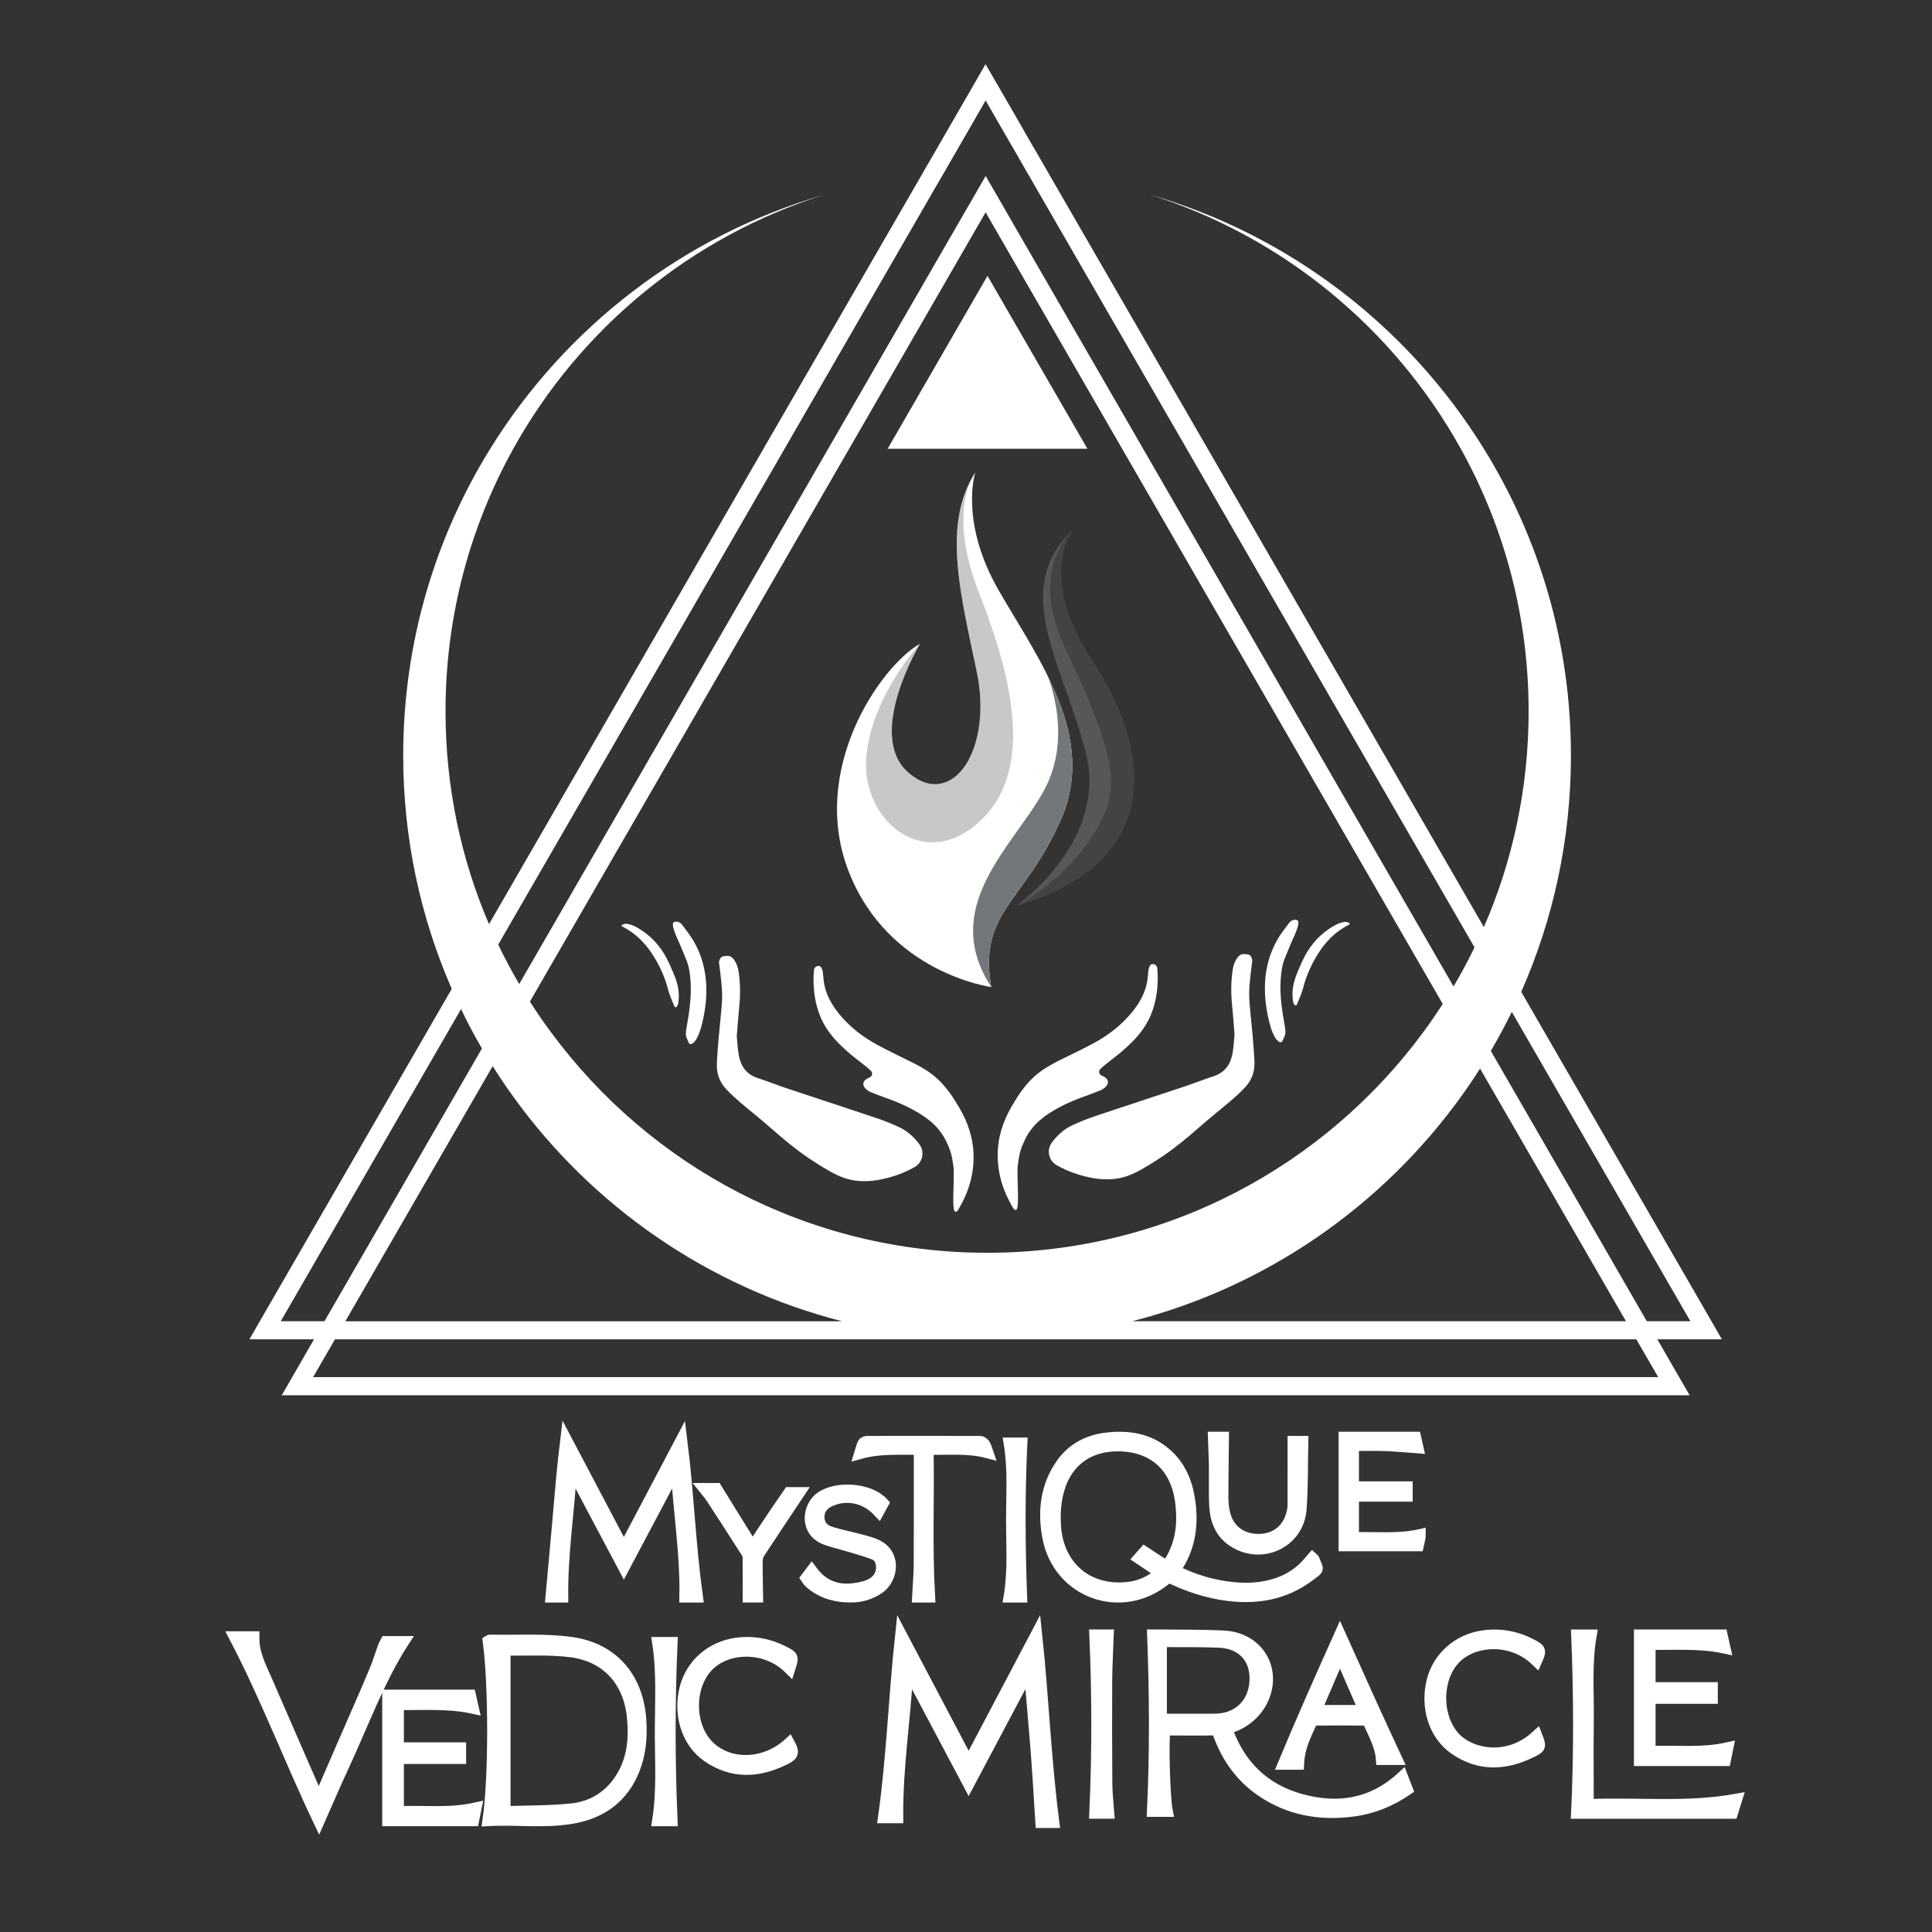 <svg width="80" height="80" viewBox="0 0 80 80" fill="none" xmlns="http://www.w3.org/2000/svg">
<rect x="0" y="0" width="80" height="80" fill="#333333" stroke="none"/>
<path d="M51.12 42.824C51.081 42.37 51.054 41.983 51.016 41.596C50.967 41.112 50.971 40.631 51.044 40.151C51.072 39.974 51.129 39.804 51.237 39.657C51.314 39.554 51.41 39.487 51.547 39.506C51.701 39.526 51.798 39.502 51.856 39.756C51.861 39.768 51.703 40.842 51.728 41.224C51.714 41.402 51.833 42.484 51.865 42.844C51.896 43.199 51.923 43.554 51.943 43.909C51.966 44.33 51.859 44.702 51.559 45.021C51.186 45.418 50.761 45.753 50.342 46.097C50.102 46.294 49.867 46.497 49.634 46.7C49.148 47.125 48.652 47.536 48.115 47.897C47.841 48.081 47.558 48.257 47.27 48.421C46.892 48.636 46.49 48.8 46.052 48.825C45.808 48.84 45.558 48.834 45.319 48.792C44.772 48.698 44.245 48.528 43.76 48.252C43.413 48.055 43.324 47.611 43.566 47.294C43.787 47.003 44.054 46.759 44.381 46.605C44.699 46.453 45.03 46.323 45.364 46.211C46.603 45.794 47.846 45.39 49.087 44.976C49.476 44.846 49.856 44.691 50.246 44.566C50.722 44.413 50.958 44.068 51.04 43.603C51.087 43.326 51.098 43.042 51.12 42.824Z" fill="white"/>
<path d="M41.312 47.843C41.31 47.104 41.53 46.431 41.899 45.799C42.155 45.361 42.432 44.941 42.809 44.595C43.106 44.323 43.448 44.118 43.806 43.938C44.295 43.692 44.792 43.461 45.275 43.202C45.882 42.875 46.427 42.46 46.868 41.922C47.175 41.547 47.413 41.137 47.5 40.654C47.527 40.498 47.535 40.338 47.555 40.18C47.559 40.141 47.569 40.103 47.582 40.066C47.612 39.983 47.654 39.909 47.754 39.921C47.842 39.931 47.911 40 47.92 40.089C47.946 40.368 48.002 41.236 47.629 42.084C47.621 42.103 47.614 42.122 47.605 42.141C47.408 42.549 47.133 42.903 46.808 43.215C46.513 43.496 46.345 43.635 45.989 43.909C45.909 43.982 45.685 44.135 45.558 44.271C45.498 44.336 45.499 44.438 45.564 44.499C45.593 44.527 45.631 44.549 45.668 44.559C45.968 44.701 45.947 44.945 45.604 45.132C45.392 45.217 45.179 45.303 44.964 45.379C44.584 45.512 44.212 45.664 43.857 45.855C43.574 46.006 43.302 46.177 43.058 46.387C42.78 46.625 42.56 46.923 42.41 47.256C42.269 47.564 42.213 47.738 42.149 48.205C42.142 48.263 42.136 48.32 42.135 48.378C42.116 48.966 42.211 49.939 42.091 50.089C42.019 50.117 41.981 50.071 41.948 50.016C41.545 49.346 41.314 48.628 41.312 47.843Z" fill="white"/>
<path d="M53.494 38.974C53.394 39.22 53.293 39.451 53.195 39.698C53.086 39.973 53.048 40.283 53.029 40.58C52.989 41.225 53.087 41.856 53.2 42.486C53.213 42.557 53.218 42.63 53.225 42.702C53.238 42.849 53.158 42.971 53.108 43.1C53.084 43.161 53.006 43.175 52.947 43.128C52.891 43.084 52.839 43.028 52.803 42.968C52.654 42.716 52.58 42.436 52.519 42.154C52.41 41.663 52.355 41.168 52.384 40.666C52.433 39.855 52.688 39.118 53.187 38.473C53.253 38.388 53.317 38.301 53.382 38.215C53.468 38.101 53.599 38.057 53.717 38.104C53.893 38.173 53.517 38.919 53.494 38.974Z" fill="white"/>
<path d="M53.527 41.321C53.476 40.755 53.688 40.335 53.913 39.828C54.159 39.275 54.521 38.809 55.026 38.467C55.223 38.335 55.427 38.211 55.669 38.177C55.756 38.165 55.832 38.188 55.902 38.252C55.881 38.268 55.868 38.282 55.853 38.291C55.312 38.565 54.901 38.978 54.582 39.485C54.308 39.923 54.092 40.388 53.965 40.895C53.904 41.135 53.791 41.364 53.7 41.597C53.7 41.597 53.7 41.597 53.7 41.598C53.683 41.639 53.627 41.643 53.602 41.607C53.565 41.552 53.523 41.458 53.527 41.321Z" fill="white"/>
<path d="M30.508 42.901C30.546 42.447 30.574 42.059 30.612 41.672C30.66 41.189 30.656 40.708 30.584 40.227C30.556 40.05 30.499 39.881 30.39 39.734C30.313 39.631 30.218 39.563 30.08 39.582C29.926 39.603 29.83 39.579 29.771 39.833C29.767 39.845 29.924 40.919 29.9 41.301C29.913 41.479 29.795 42.56 29.763 42.921C29.732 43.276 29.704 43.631 29.685 43.986C29.662 44.406 29.768 44.779 30.068 45.098C30.442 45.494 30.867 45.83 31.286 46.173C31.525 46.37 31.761 46.573 31.994 46.777C32.479 47.202 32.976 47.613 33.512 47.973C33.787 48.158 34.069 48.334 34.357 48.498C34.735 48.713 35.137 48.877 35.576 48.902C35.82 48.916 36.069 48.911 36.309 48.869C36.856 48.775 37.383 48.604 37.868 48.328C38.214 48.132 38.303 47.688 38.062 47.37C37.841 47.08 37.574 46.836 37.246 46.681C36.929 46.529 36.598 46.4 36.264 46.288C35.024 45.87 33.781 45.467 32.541 45.053C32.152 44.923 31.771 44.768 31.381 44.643C30.906 44.49 30.669 44.145 30.588 43.68C30.541 43.403 30.53 43.118 30.508 42.901Z" fill="white"/>
<path d="M40.314 47.92C40.316 47.181 40.096 46.508 39.727 45.876C39.471 45.438 39.194 45.018 38.817 44.673C38.52 44.4 38.178 44.196 37.82 44.016C37.331 43.769 36.834 43.538 36.352 43.279C35.744 42.952 35.199 42.537 34.758 41.999C34.452 41.624 34.213 41.214 34.126 40.731C34.099 40.575 34.091 40.416 34.071 40.257C34.067 40.218 34.057 40.18 34.044 40.143C34.014 40.06 33.972 39.986 33.872 39.998C33.784 40.008 33.715 40.077 33.706 40.166C33.68 40.445 33.624 41.313 33.998 42.162C34.005 42.18 34.012 42.199 34.021 42.218C34.218 42.626 34.493 42.98 34.819 43.292C35.113 43.574 35.281 43.712 35.637 43.986C35.717 44.059 35.942 44.212 36.068 44.348C36.128 44.413 36.127 44.516 36.062 44.576C36.033 44.605 35.995 44.626 35.958 44.636C35.658 44.778 35.679 45.022 36.022 45.209C36.234 45.295 36.447 45.38 36.663 45.456C37.043 45.589 37.414 45.741 37.769 45.932C38.053 46.084 38.324 46.254 38.568 46.464C38.846 46.702 39.066 47 39.216 47.333C39.357 47.641 39.413 47.816 39.477 48.282C39.484 48.34 39.49 48.397 39.491 48.455C39.51 49.043 39.415 50.017 39.535 50.166C39.608 50.195 39.645 50.148 39.678 50.093C40.082 49.424 40.312 48.706 40.314 47.92Z" fill="white"/>
<path d="M28.132 39.053C28.232 39.298 28.333 39.53 28.431 39.776C28.54 40.051 28.578 40.361 28.596 40.658C28.637 41.303 28.539 41.934 28.426 42.564C28.413 42.635 28.407 42.708 28.401 42.78C28.388 42.927 28.469 43.049 28.518 43.178C28.541 43.239 28.62 43.253 28.679 43.206C28.735 43.163 28.787 43.106 28.823 43.046C28.972 42.794 29.046 42.514 29.108 42.232C29.216 41.742 29.271 41.246 29.241 40.744C29.193 39.933 28.938 39.197 28.439 38.551C28.373 38.466 28.309 38.379 28.244 38.293C28.158 38.179 28.027 38.135 27.909 38.182C27.734 38.25 28.109 38.995 28.132 39.053Z" fill="white"/>
<path d="M28.1 41.398C28.151 40.832 27.939 40.412 27.714 39.905C27.468 39.352 27.106 38.886 26.601 38.544C26.404 38.412 26.2 38.288 25.958 38.254C25.871 38.242 25.795 38.265 25.725 38.329C25.746 38.345 25.759 38.36 25.774 38.368C26.315 38.642 26.726 39.055 27.045 39.562C27.32 40 27.535 40.465 27.663 40.972C27.723 41.212 27.836 41.441 27.927 41.674C27.927 41.674 27.927 41.674 27.927 41.675C27.944 41.716 28 41.72 28.025 41.684C28.062 41.629 28.104 41.535 28.1 41.398Z" fill="white"/>
<path d="M41.046 40.871C41.046 40.871 36.794 40.312 35.143 36.087C33.492 31.862 36.458 27.581 38.095 26.658C38.095 26.658 35.814 30.454 37.624 32.002C39.433 33.551 41.131 31.051 40.441 27.787C39.751 24.522 39.023 21.687 40.385 19.561C40.385 19.561 39.713 21.593 41.355 24.447C42.997 27.301 45.44 30.51 43.929 33.942C42.418 37.374 40.497 37.766 41.046 40.871Z" fill="white"/>
<path d="M35.87 31.387C35.672 33.94 38.221 36.143 40.543 34.035C42.865 31.927 41.914 28.057 40.543 24.559C39.508 21.919 39.945 20.416 40.222 19.838C39.087 21.932 39.78 24.663 40.441 27.787C41.131 31.05 39.433 33.55 37.624 32.002C35.814 30.454 38.094 26.658 38.094 26.658C38.094 26.658 36.068 28.833 35.87 31.387Z" fill="#73777A" fill-opacity="0.4"/>
<path d="M43.929 33.942C44.851 31.848 44.3 29.84 43.36 27.943C43.412 28.064 44.456 30.547 43.201 32.785C41.914 35.079 38.892 37.569 41.047 40.87C40.497 37.766 42.418 37.374 43.929 33.942Z" fill="#73777A"/>
<path d="M42.076 37.519C42.076 37.519 45.883 34.858 44.968 31.2C44.053 27.542 41.771 24.4 44.461 21.902C44.461 21.902 42.88 23.803 45.25 27.386C47.621 30.967 48.338 35.675 42.076 37.519Z" fill="#505559" fill-opacity="0.5"/>
<path d="M45.895 33.222C46.278 31.842 45.627 30.065 44.083 26.785C42.748 23.948 44.004 22.368 44.368 21.991C41.826 24.475 44.064 27.585 44.968 31.2C45.883 34.858 42.076 37.519 42.076 37.519C44.17 36.322 45.513 34.602 45.895 33.222Z" fill="#73777A" fill-opacity="0.4"/>
<path d="M48.61 65.034C49.402 65.434 50.219 65.682 51.086 65.764C51.687 65.82 52.282 65.784 52.859 65.596C53.401 65.42 53.858 65.118 54.223 64.678C54.263 64.63 54.306 64.584 54.347 64.536C54.365 64.552 54.379 64.558 54.384 64.568C54.555 65.034 54.645 64.909 54.195 65.246C53.199 65.991 52.067 66.193 50.855 66.043C50.05 65.943 49.287 65.696 48.553 65.357C48.452 65.311 48.378 65.285 48.269 65.375C46.452 66.886 43.819 65.942 43.403 63.617C43.213 62.555 43.33 61.525 43.978 60.615C44.426 59.987 45.064 59.66 45.817 59.57C46.718 59.463 47.568 59.591 48.28 60.214C48.867 60.729 49.139 61.41 49.245 62.162C49.373 63.057 49.277 63.923 48.813 64.722C48.756 64.821 48.689 64.913 48.61 65.034ZM48.307 64.883C48.385 64.769 48.454 64.679 48.511 64.582C48.943 63.841 49.014 63.038 48.912 62.206C48.732 60.742 47.797 59.877 46.355 59.848C45.086 59.823 44.172 60.477 43.828 61.664C43.677 62.182 43.647 62.713 43.689 63.252C43.819 64.888 45.029 65.916 46.658 65.76C47.194 65.709 47.67 65.507 48.073 65.12C47.767 64.915 47.48 64.723 47.181 64.523C47.264 64.429 47.328 64.356 47.391 64.284C47.698 64.484 47.989 64.675 48.307 64.883Z" fill="white"/>
<path d="M48.61 65.034C49.402 65.434 50.219 65.682 51.086 65.764C51.687 65.82 52.282 65.784 52.859 65.596C53.401 65.42 53.858 65.118 54.223 64.678C54.263 64.63 54.306 64.584 54.347 64.536C54.365 64.552 54.379 64.558 54.384 64.568C54.555 65.034 54.645 64.909 54.195 65.246C53.199 65.991 52.067 66.193 50.855 66.043C50.05 65.943 49.287 65.696 48.553 65.357C48.452 65.311 48.378 65.285 48.269 65.375C46.452 66.886 43.819 65.942 43.403 63.617C43.213 62.555 43.33 61.525 43.978 60.615C44.426 59.987 45.064 59.66 45.817 59.57C46.718 59.463 47.568 59.591 48.28 60.214C48.867 60.729 49.139 61.41 49.245 62.162C49.373 63.057 49.277 63.923 48.813 64.722C48.756 64.821 48.689 64.913 48.61 65.034ZM48.307 64.883C48.385 64.769 48.454 64.679 48.511 64.582C48.943 63.841 49.014 63.038 48.912 62.206C48.732 60.742 47.797 59.877 46.355 59.848C45.086 59.823 44.172 60.477 43.828 61.664C43.677 62.182 43.647 62.713 43.689 63.252C43.819 64.888 45.029 65.916 46.658 65.76C47.194 65.709 47.67 65.507 48.073 65.12C47.767 64.915 47.48 64.723 47.181 64.523C47.264 64.429 47.328 64.356 47.391 64.284C47.698 64.484 47.989 64.675 48.307 64.883Z" stroke="white" stroke-width="0.5" stroke-miterlimit="10"/>
<path d="M27.969 60.844C27.262 62.176 26.557 63.507 25.832 64.875L23.694 60.845C23.665 60.852 23.668 60.851 23.638 60.857C23.537 62.605 23.26 64.34 23.279 66.107H22.839C22.937 65.029 23.037 63.952 23.131 62.875C23.224 61.803 23.311 60.732 23.444 59.648C24.235 61.148 25.025 62.647 25.832 64.177C26.635 62.653 27.424 61.157 28.213 59.662C28.482 61.81 28.559 63.965 28.854 66.107H28.382C28.415 64.344 28.126 62.608 28.027 60.857C27.997 60.851 28 60.852 27.969 60.844Z" fill="white"/>
<path d="M27.969 60.844C27.262 62.176 26.557 63.507 25.832 64.875L23.694 60.845C23.665 60.852 23.668 60.851 23.638 60.857C23.537 62.605 23.26 64.34 23.279 66.107H22.839C22.937 65.029 23.037 63.952 23.131 62.875C23.224 61.803 23.311 60.732 23.444 59.648C24.235 61.148 25.025 62.647 25.832 64.177C26.635 62.653 27.424 61.157 28.213 59.662C28.482 61.81 28.559 63.965 28.854 66.107H28.382C28.415 64.344 28.126 62.608 28.027 60.857C27.997 60.851 28 60.852 27.969 60.844Z" stroke="white" stroke-width="0.5" stroke-miterlimit="10"/>
<path d="M56.022 61.589H58.246V61.931H56.022V63.697C56.944 63.661 57.866 63.775 58.786 63.572C58.786 63.597 58.789 63.617 58.786 63.636C58.763 63.748 58.739 63.86 58.711 63.984H55.679V59.536H58.599C58.63 59.673 58.662 59.812 58.688 59.929C58.244 59.897 57.806 59.852 57.366 59.836C56.922 59.82 56.477 59.833 56.021 59.833C56.022 60.428 56.022 60.989 56.022 61.589Z" fill="white"/>
<path d="M56.022 61.589H58.246V61.931H56.022V63.697C56.944 63.661 57.866 63.775 58.786 63.572C58.786 63.597 58.789 63.617 58.786 63.636C58.763 63.748 58.739 63.86 58.711 63.984H55.679V59.536H58.599C58.63 59.673 58.662 59.812 58.688 59.929C58.244 59.897 57.806 59.852 57.366 59.836C56.922 59.82 56.477 59.833 56.021 59.833C56.022 60.428 56.022 60.989 56.022 61.589Z" stroke="white" stroke-width="0.5" stroke-miterlimit="10"/>
<path d="M38.087 59.987C37.257 60.005 36.451 59.931 35.63 60.159C35.672 60.023 35.7 59.896 35.754 59.779C35.773 59.74 35.855 59.708 35.908 59.708C37.469 59.704 39.031 59.703 40.593 59.71C40.653 59.71 40.731 59.781 40.768 59.841C40.817 59.916 40.832 60.013 40.872 60.127C40.061 59.914 39.252 60.013 38.407 59.986C38.446 62.037 38.351 64.07 38.469 66.107H38.018C38.041 65.657 38.083 65.212 38.085 64.767C38.094 63.263 38.088 61.758 38.088 60.254V59.987H38.087Z" fill="white"/>
<path d="M38.087 59.987C37.257 60.005 36.451 59.931 35.63 60.159C35.672 60.023 35.7 59.896 35.754 59.779C35.773 59.74 35.855 59.708 35.908 59.708C37.469 59.704 39.031 59.703 40.593 59.71C40.653 59.71 40.731 59.781 40.768 59.841C40.817 59.916 40.832 60.013 40.872 60.127C40.061 59.914 39.252 60.013 38.407 59.986C38.446 62.037 38.351 64.07 38.469 66.107H38.018C38.041 65.657 38.083 65.212 38.085 64.767C38.094 63.263 38.088 61.758 38.088 60.254V59.987H38.087Z" stroke="white" stroke-width="0.5" stroke-miterlimit="10"/>
<path d="M50.268 59.536H50.638C50.63 60.401 50.614 61.217 50.616 62.033C50.617 62.265 50.644 62.504 50.704 62.728C50.885 63.395 51.428 63.777 52.142 63.766C52.825 63.755 53.336 63.356 53.508 62.693C53.536 62.583 53.562 62.469 53.563 62.357C53.567 61.439 53.565 60.522 53.565 59.709H53.725H53.924C53.903 60.551 53.924 61.52 53.854 62.481C53.752 63.876 52.209 64.58 51.047 63.792C50.513 63.431 50.34 62.88 50.316 62.275C50.295 61.74 50.314 61.206 50.308 60.671C50.302 60.309 50.282 59.948 50.268 59.536Z" fill="white"/>
<path d="M50.268 59.536H50.638C50.63 60.401 50.614 61.217 50.616 62.033C50.617 62.265 50.644 62.504 50.704 62.728C50.885 63.395 51.428 63.777 52.142 63.766C52.825 63.755 53.336 63.356 53.508 62.693C53.536 62.583 53.562 62.469 53.563 62.357C53.567 61.439 53.565 60.522 53.565 59.709H53.725H53.924C53.903 60.551 53.924 61.52 53.854 62.481C53.752 63.876 52.209 64.58 51.047 63.792C50.513 63.431 50.34 62.88 50.316 62.275C50.295 61.74 50.314 61.206 50.308 60.671C50.302 60.309 50.282 59.948 50.268 59.536Z" stroke="white" stroke-width="0.5" stroke-miterlimit="10"/>
<path d="M36.549 62.247C36.494 62.347 36.438 62.452 36.378 62.562C35.845 61.995 35.076 61.829 34.395 62.123C34.092 62.255 33.891 62.463 33.891 62.819C33.891 63.164 34.094 63.366 34.391 63.461C34.763 63.579 35.148 63.653 35.525 63.752C35.752 63.811 35.981 63.867 36.199 63.953C37.114 64.311 36.956 65.367 36.381 65.757C36.035 65.993 35.651 66.106 35.235 66.106C34.643 66.107 34.093 65.967 33.621 65.59C33.571 65.551 33.525 65.505 33.482 65.457C33.455 65.427 33.435 65.389 33.404 65.344C33.475 65.252 33.543 65.163 33.612 65.07C34.189 65.845 34.959 65.946 35.811 65.715C36.28 65.587 36.533 65.268 36.525 64.892C36.52 64.645 36.424 64.424 36.194 64.336C35.812 64.19 35.413 64.086 35.02 63.967C34.742 63.883 34.454 63.823 34.183 63.718C33.324 63.384 33.467 62.367 34.016 61.999C34.693 61.551 36.01 61.656 36.549 62.247Z" fill="white"/>
<path d="M36.549 62.247C36.494 62.347 36.438 62.452 36.378 62.562C35.845 61.995 35.076 61.829 34.395 62.123C34.092 62.255 33.891 62.463 33.891 62.819C33.891 63.164 34.094 63.366 34.391 63.461C34.763 63.579 35.148 63.653 35.525 63.752C35.752 63.811 35.981 63.867 36.199 63.953C37.114 64.311 36.956 65.367 36.381 65.757C36.035 65.993 35.651 66.106 35.235 66.106C34.643 66.107 34.093 65.967 33.621 65.59C33.571 65.551 33.525 65.505 33.482 65.457C33.455 65.427 33.435 65.389 33.404 65.344C33.475 65.252 33.543 65.163 33.612 65.07C34.189 65.845 34.959 65.946 35.811 65.715C36.28 65.587 36.533 65.268 36.525 64.892C36.52 64.645 36.424 64.424 36.194 64.336C35.812 64.19 35.413 64.086 35.02 63.967C34.742 63.883 34.454 63.823 34.183 63.718C33.324 63.384 33.467 62.367 34.016 61.999C34.693 61.551 36.01 61.656 36.549 62.247Z" stroke="white" stroke-width="0.5" stroke-miterlimit="10"/>
<path d="M29.197 61.658H29.657C29.657 61.658 30.655 63.283 31.168 64.096C31.669 63.285 32.68 61.828 32.68 61.828C32.68 61.828 32.756 61.828 32.824 61.828C32.912 61.828 33 61.828 33.065 61.828C32.521 62.645 31.976 63.458 31.44 64.277C31.37 64.382 31.332 64.505 31.331 64.632C31.326 65.121 31.341 65.61 31.348 66.106H31.002C31.002 65.56 31.006 65.026 30.999 64.493C30.998 64.415 30.975 64.34 30.933 64.274C30.451 63.517 29.963 62.764 29.474 62.012C29.4 61.899 29.307 61.797 29.197 61.658Z" fill="white"/>
<path d="M29.197 61.658H29.657C29.657 61.658 30.655 63.283 31.168 64.096C31.669 63.285 32.68 61.828 32.68 61.828C32.68 61.828 32.756 61.828 32.824 61.828C32.912 61.828 33 61.828 33.065 61.828C32.521 62.645 31.976 63.458 31.44 64.277C31.37 64.382 31.332 64.505 31.331 64.632C31.326 65.121 31.341 65.61 31.348 66.106H31.002C31.002 65.56 31.006 65.026 30.999 64.493C30.998 64.415 30.975 64.34 30.933 64.274C30.451 63.517 29.963 62.764 29.474 62.012C29.4 61.899 29.307 61.797 29.197 61.658Z" stroke="white" stroke-width="0.5" stroke-miterlimit="10"/>
<path d="M41.812 59.776H42.289C42.19 61.884 42.202 63.983 42.28 66.107H42.069H41.81C41.986 65.049 41.908 63.996 41.908 62.945C41.908 61.891 41.986 60.834 41.812 59.776Z" fill="white"/>
<path d="M41.812 59.776H42.289C42.19 61.884 42.202 63.983 42.28 66.107H42.069H41.81C41.986 65.049 41.908 63.996 41.908 62.945C41.908 61.891 41.986 60.834 41.812 59.776Z" stroke="white" stroke-width="0.5" stroke-miterlimit="10"/>
<path d="M58.062 73.602L58.254 74.099C57.581 74.557 56.856 74.858 56.059 74.966C54.681 75.153 53.384 74.937 52.221 74.132C51.39 73.556 50.831 72.767 50.484 71.825C50.424 71.663 50.351 71.605 50.173 71.61C49.607 71.623 49.041 71.613 48.475 71.612C48.388 71.612 48.301 71.612 48.22 71.612C48.133 72.052 48.199 74.425 48.31 74.982H47.745C47.856 72.571 47.844 70.162 47.751 67.724C47.821 67.724 47.954 67.722 48.087 67.724C48.961 67.736 49.835 67.721 50.706 67.77C51.915 67.84 52.713 68.868 52.391 70.042C52.186 70.79 51.567 71.354 50.816 71.555C50.801 71.559 50.786 71.564 50.769 71.568C51.303 73.099 52.324 74.112 53.877 74.534C55.407 74.951 56.826 74.735 58.062 73.602ZM48.069 71.21C48.784 71.21 49.468 71.21 50.153 71.21C50.268 71.21 50.385 71.209 50.499 71.199C51.407 71.113 52.001 70.426 51.991 69.479C51.983 68.604 51.414 68.019 50.486 67.978C49.72 67.945 48.952 67.958 48.184 67.953C48.146 67.953 48.109 67.971 48.068 67.981V71.21H48.069Z" fill="white"/>
<path d="M58.062 73.602L58.254 74.099C57.581 74.557 56.856 74.858 56.059 74.966C54.681 75.153 53.384 74.937 52.221 74.132C51.39 73.556 50.831 72.767 50.484 71.825C50.424 71.663 50.351 71.605 50.173 71.61C49.607 71.623 49.041 71.613 48.475 71.612C48.388 71.612 48.301 71.612 48.22 71.612C48.133 72.052 48.199 74.425 48.31 74.982H47.745C47.856 72.571 47.844 70.162 47.751 67.724C47.821 67.724 47.954 67.722 48.087 67.724C48.961 67.736 49.835 67.721 50.706 67.77C51.915 67.84 52.713 68.868 52.391 70.042C52.186 70.79 51.567 71.354 50.816 71.555C50.801 71.559 50.786 71.564 50.769 71.568C51.303 73.099 52.324 74.112 53.877 74.534C55.407 74.951 56.826 74.735 58.062 73.602ZM48.069 71.21C48.784 71.21 49.468 71.21 50.153 71.21C50.268 71.21 50.385 71.209 50.499 71.199C51.407 71.113 52.001 70.426 51.991 69.479C51.983 68.604 51.414 68.019 50.486 67.978C49.72 67.945 48.952 67.958 48.184 67.953C48.146 67.953 48.109 67.971 48.068 67.981V71.21H48.069Z" stroke="white" stroke-width="0.5" stroke-miterlimit="10"/>
<path d="M42.593 69.16C41.773 70.705 40.953 72.251 40.11 73.838C39.267 72.249 38.447 70.705 37.629 69.16C37.608 69.165 37.588 69.168 37.567 69.172C37.457 71.195 37.13 73.203 37.151 75.246H36.608C36.955 72.787 37.039 70.281 37.313 67.725C38.256 69.515 39.169 71.247 40.11 73.031C41.043 71.26 41.959 69.525 42.908 67.724C43.18 70.281 43.269 72.784 43.612 75.443H43.121C43.049 74.228 42.983 73.211 42.902 72.193C42.823 71.186 42.731 70.179 42.644 69.171C42.628 69.168 42.61 69.164 42.593 69.16Z" fill="white"/>
<path d="M42.593 69.16C41.773 70.705 40.953 72.251 40.11 73.838C39.267 72.249 38.447 70.705 37.629 69.16C37.608 69.165 37.588 69.168 37.567 69.172C37.457 71.195 37.13 73.203 37.151 75.246H36.608C36.955 72.787 37.039 70.281 37.313 67.725C38.256 69.515 39.169 71.247 40.11 73.031C41.043 71.26 41.959 69.525 42.908 67.724C43.18 70.281 43.269 72.784 43.612 75.443H43.121C43.049 74.228 42.983 73.211 42.902 72.193C42.823 71.186 42.731 70.179 42.644 69.171C42.628 69.168 42.61 69.164 42.593 69.16Z" stroke="white" stroke-width="0.5" stroke-miterlimit="10"/>
<path d="M68.304 72.548C69.382 72.502 70.445 72.637 71.52 72.398C71.487 72.563 71.456 72.713 71.422 72.878H67.908V67.724H71.29C71.326 67.883 71.363 68.043 71.402 68.219C70.369 67.995 69.342 68.087 68.304 68.065C68.304 68.758 68.304 69.21 68.304 69.905H70.881V70.302H68.304C68.304 70.998 68.304 71.826 68.304 72.548Z" fill="white"/>
<path d="M68.304 72.548C69.382 72.502 70.445 72.637 71.52 72.398C71.487 72.563 71.456 72.713 71.422 72.878H67.908V67.724H71.29C71.326 67.883 71.363 68.043 71.402 68.219C70.369 67.995 69.342 68.087 68.304 68.065C68.304 68.758 68.304 69.21 68.304 69.905H70.881V70.302H68.304C68.304 70.998 68.304 71.826 68.304 72.548Z" stroke="white" stroke-width="0.5" stroke-miterlimit="10"/>
<path d="M71.885 74.528C71.832 74.698 71.777 74.874 71.719 75.06H65.306C65.419 72.621 65.41 70.192 65.311 67.725H65.557H65.863C65.661 68.892 65.761 70.058 65.746 71.219C65.732 72.378 65.743 73.536 65.743 74.747C67.791 74.657 69.832 74.899 71.885 74.528Z" fill="white"/>
<path d="M71.885 74.528C71.832 74.698 71.777 74.874 71.719 75.06H65.306C65.419 72.621 65.41 70.192 65.311 67.725H65.557H65.863C65.661 68.892 65.761 70.058 65.746 71.219C65.732 72.378 65.743 73.536 65.743 74.747C67.791 74.657 69.832 74.899 71.885 74.528Z" stroke="white" stroke-width="0.5" stroke-miterlimit="10"/>
<path d="M55.485 67.725C56.272 69.475 57.042 71.187 57.811 72.833H57.223C57.188 72.323 56.923 71.824 56.69 71.316C56.665 71.26 56.568 71.204 56.505 71.203C55.828 71.195 55.151 71.195 54.473 71.203C54.408 71.204 54.311 71.26 54.286 71.317C54.056 71.826 53.785 72.321 53.75 73.031H53.169C53.932 71.197 54.701 69.477 55.485 67.725ZM56.519 70.85C56.173 70.054 55.839 69.285 55.484 68.469C55.129 69.294 54.8 70.061 54.461 70.85H56.519Z" fill="white"/>
<path d="M55.485 67.725C56.272 69.475 57.042 71.187 57.811 72.833H57.223C57.188 72.323 56.923 71.824 56.69 71.316C56.665 71.26 56.568 71.204 56.505 71.203C55.828 71.195 55.151 71.195 54.473 71.203C54.408 71.204 54.311 71.26 54.286 71.317C54.056 71.826 53.785 72.321 53.75 73.031H53.169C53.932 71.197 54.701 69.477 55.485 67.725ZM56.519 70.85C56.173 70.054 55.839 69.285 55.484 68.469C55.129 69.294 54.8 70.061 54.461 70.85H56.519Z" stroke="white" stroke-width="0.5" stroke-miterlimit="10"/>
<path d="M63.617 68.744C62.591 67.755 60.99 67.877 60.235 68.669C59.453 69.49 59.431 71.03 60.177 71.906C60.823 72.664 62.41 73.008 63.624 71.905C63.785 72.328 63.788 72.342 63.41 72.53C62.335 73.064 61.265 73.117 60.245 72.411C59.402 71.828 59.048 70.686 59.325 69.596C59.574 68.62 60.394 67.906 61.407 67.761C62.12 67.658 62.786 67.785 63.417 68.117C63.783 68.306 63.793 68.349 63.617 68.744Z" fill="white"/>
<path d="M63.617 68.744C62.591 67.755 60.99 67.877 60.235 68.669C59.453 69.49 59.431 71.03 60.177 71.906C60.823 72.664 62.41 73.008 63.624 71.905C63.785 72.328 63.788 72.342 63.41 72.53C62.335 73.064 61.265 73.117 60.245 72.411C59.402 71.828 59.048 70.686 59.325 69.596C59.574 68.62 60.394 67.906 61.407 67.761C62.12 67.658 62.786 67.785 63.417 68.117C63.783 68.306 63.793 68.349 63.617 68.744Z" stroke="white" stroke-width="0.5" stroke-miterlimit="10"/>
<path d="M45.889 75.059H45.357C45.466 72.612 45.464 70.17 45.358 67.724H45.867C45.845 68.35 45.809 68.969 45.804 69.588C45.797 71.019 45.799 72.449 45.81 73.879C45.813 74.269 45.86 74.659 45.889 75.059Z" fill="white"/>
<path d="M45.889 75.059H45.357C45.466 72.612 45.464 70.17 45.358 67.724H45.867C45.845 68.35 45.809 68.969 45.804 69.588C45.797 71.019 45.799 72.449 45.81 73.879C45.813 74.269 45.86 74.659 45.889 75.059Z" stroke="white" stroke-width="0.5" stroke-miterlimit="10"/>
<path d="M20.231 75.365C20.484 73.612 20.485 69.82 20.239 67.96C20.251 67.952 20.264 67.935 20.277 67.936C21.398 67.96 22.533 67.882 23.638 68.03C25.39 68.267 26.421 69.514 26.517 71.285C26.553 71.959 26.497 72.621 26.246 73.255C25.818 74.34 25.007 74.988 23.884 75.23C22.676 75.489 21.452 75.298 20.231 75.365ZM20.89 75.039C21.828 75.006 22.754 75.021 23.668 74.925C24.512 74.838 25.216 74.418 25.695 73.688C26.216 72.895 26.3 72.007 26.209 71.095C26.059 69.599 25.137 68.567 23.648 68.375C22.754 68.26 21.838 68.319 20.931 68.302C20.918 68.302 20.905 68.321 20.89 68.332V75.039Z" fill="white"/>
<path d="M20.231 75.365C20.484 73.612 20.485 69.82 20.239 67.96C20.251 67.952 20.264 67.935 20.277 67.936C21.398 67.96 22.533 67.882 23.638 68.03C25.39 68.267 26.421 69.514 26.517 71.285C26.553 71.959 26.497 72.621 26.246 73.255C25.818 74.34 25.007 74.988 23.884 75.23C22.676 75.489 21.452 75.298 20.231 75.365ZM20.89 75.039C21.828 75.006 22.754 75.021 23.668 74.925C24.512 74.838 25.216 74.418 25.695 73.688C26.216 72.895 26.3 72.007 26.209 71.095C26.059 69.599 25.137 68.567 23.648 68.375C22.754 68.26 21.838 68.319 20.931 68.302C20.918 68.302 20.905 68.321 20.89 68.332V75.039Z" stroke="white" stroke-width="0.5" stroke-miterlimit="10"/>
<path d="M13.208 75.37C12.009 72.851 11.028 70.258 9.742 67.798H10.49C10.476 68.479 10.793 69.055 11.05 69.648C11.724 71.207 12.405 72.762 13.085 74.318C13.116 74.391 13.154 74.464 13.205 74.569C13.56 73.749 13.9 72.965 14.241 72.179C14.684 71.158 15.139 70.144 15.565 69.115C15.736 68.702 15.841 68.262 15.986 67.996H16.677C15.689 69.525 15.013 71.388 14.181 73.178C13.847 73.896 13.538 74.624 13.208 75.37Z" fill="white"/>
<path d="M13.208 75.37C12.009 72.851 11.028 70.258 9.742 67.798H10.49C10.476 68.479 10.793 69.055 11.05 69.648C11.724 71.207 12.405 72.762 13.085 74.318C13.116 74.391 13.154 74.464 13.205 74.569C13.56 73.749 13.9 72.965 14.241 72.179C14.684 71.158 15.139 70.144 15.565 69.115C15.736 68.702 15.841 68.262 15.986 67.996H16.677C15.689 69.525 15.013 71.388 14.181 73.178C13.847 73.896 13.538 74.624 13.208 75.37Z" stroke="white" stroke-width="0.5" stroke-miterlimit="10"/>
<path d="M32.689 69.068C31.709 68.098 30.072 68.145 29.278 69.002C28.484 69.86 28.5 71.46 29.313 72.291C30.167 73.162 31.67 73.126 32.672 72.211C32.859 72.557 32.842 72.655 32.513 72.821C31.427 73.369 30.341 73.437 29.303 72.716C28.462 72.132 28.11 70.986 28.39 69.899C28.642 68.922 29.459 68.214 30.476 68.068C31.172 67.969 31.823 68.089 32.442 68.404C32.837 68.606 32.835 68.611 32.689 69.068Z" fill="white"/>
<path d="M32.689 69.068C31.709 68.098 30.072 68.145 29.278 69.002C28.484 69.86 28.5 71.46 29.313 72.291C30.167 73.162 31.67 73.126 32.672 72.211C32.859 72.557 32.842 72.655 32.513 72.821C31.427 73.369 30.341 73.437 29.303 72.716C28.462 72.132 28.11 70.986 28.39 69.899C28.642 68.922 29.459 68.214 30.476 68.068C31.172 67.969 31.823 68.089 32.442 68.404C32.837 68.606 32.835 68.611 32.689 69.068Z" stroke="white" stroke-width="0.5" stroke-miterlimit="10"/>
<path d="M27.258 68.035H27.806C27.699 70.48 27.7 72.921 27.806 75.37H27.257C27.448 74.148 27.364 72.923 27.364 71.703C27.365 70.489 27.445 69.27 27.258 68.035Z" fill="white"/>
<path d="M27.258 68.035H27.806C27.699 70.48 27.7 72.921 27.806 75.37H27.257C27.448 74.148 27.364 72.923 27.364 71.703C27.365 70.489 27.445 69.27 27.258 68.035Z" stroke="white" stroke-width="0.5" stroke-miterlimit="10"/>
<path d="M16.474 75.04C17.552 74.993 18.614 75.129 19.689 74.889C19.656 75.054 19.625 75.204 19.591 75.369H16.077V70.215H19.46C19.496 70.375 19.532 70.534 19.572 70.71C18.539 70.486 17.511 70.578 16.474 70.556C16.474 71.249 16.474 71.701 16.474 72.397H19.051V72.793H16.474C16.474 73.489 16.474 74.317 16.474 75.04Z" fill="white"/>
<path d="M16.474 75.04C17.552 74.993 18.614 75.129 19.689 74.889C19.656 75.054 19.625 75.204 19.591 75.369H16.077V70.215H19.46C19.496 70.375 19.532 70.534 19.572 70.71C18.539 70.486 17.511 70.578 16.474 70.556C16.474 71.249 16.474 71.701 16.474 72.397H19.051V72.793H16.474C16.474 73.489 16.474 74.317 16.474 75.04Z" stroke="white" stroke-width="0.5" stroke-miterlimit="10"/>
<path d="M71.299 55.46L70.869 54.711L62.992 41.072V41.068C64.314 38.075 65.049 34.767 65.049 31.287C65.049 26.623 63.732 22.274 61.445 18.584C58.328 13.543 53.411 9.733 47.591 8.053C53.12 9.786 57.726 13.604 60.49 18.584C62.28 21.805 63.297 25.51 63.297 29.454C63.297 32.629 62.637 35.655 61.444 38.39L50.008 18.582L43.458 7.245L43.42 7.174L43.381 7.107L42.579 5.727L42.15 4.974L41.247 3.412L40.808 2.658L40.379 3.407L39.477 4.968L39.043 5.722L38.322 6.968L38.193 7.192L38.155 7.259L31.614 18.582L20.248 38.269C19.088 35.563 18.448 32.584 18.448 29.452C18.448 25.509 19.465 21.804 21.255 18.581C24.019 13.602 28.625 9.788 34.154 8.055C28.335 9.735 23.418 13.54 20.3 18.581C18.013 22.271 16.696 26.621 16.696 31.285C16.696 34.722 17.412 37.987 18.706 40.947L10.758 54.71L10.329 55.459H13.002L12.1 57.025L11.666 57.775H69.964L69.53 57.025L68.627 55.459H71.299V55.46ZM67.328 54.71H46.877C52.448 53.287 57.245 49.926 60.507 45.397C60.779 45.02 61.042 44.637 61.285 44.246L67.328 54.71ZM40.876 51.875C33.463 51.875 26.893 48.28 22.812 42.737C22.507 42.326 22.215 41.907 21.943 41.472L35.162 18.582L40.093 10.037L40.813 8.791L41.61 10.176L46.465 18.582L59.741 41.572C59.488 41.959 59.23 42.341 58.958 42.709C54.877 48.266 48.299 51.875 40.876 51.875ZM32.488 18.582L38.756 7.722L39.076 7.172L39.119 7.101L39.477 6.476L39.911 5.726L40.813 4.16L41.715 5.726L42.15 6.476L42.502 7.091L42.545 7.168H42.55L42.946 7.86L49.137 18.582L61.057 39.228C60.79 39.782 60.499 40.322 60.188 40.847L47.334 18.582L42.045 9.422L41.248 8.037L40.814 7.288L40.38 8.042L39.659 9.288L34.294 18.582L21.499 40.747C21.189 40.218 20.898 39.674 20.63 39.114L32.488 18.582ZM20.401 44.146C20.674 44.58 20.959 45.005 21.261 45.421C24.521 49.942 29.314 53.288 34.87 54.711H14.3L20.401 44.146ZM11.626 54.71L19.092 41.782C19.355 42.341 19.646 42.885 19.956 43.415L13.435 54.71H11.626ZM68.664 57.025H12.964L13.87 55.459H67.757L68.664 57.025ZM68.191 54.71L61.732 43.515C62.042 42.99 62.329 42.45 62.601 41.902L69.996 54.71H68.191Z" fill="white"/>
<path d="M45.028 18.582H36.756L40.89 11.422L45.028 18.582Z" fill="white"/>
</svg>
